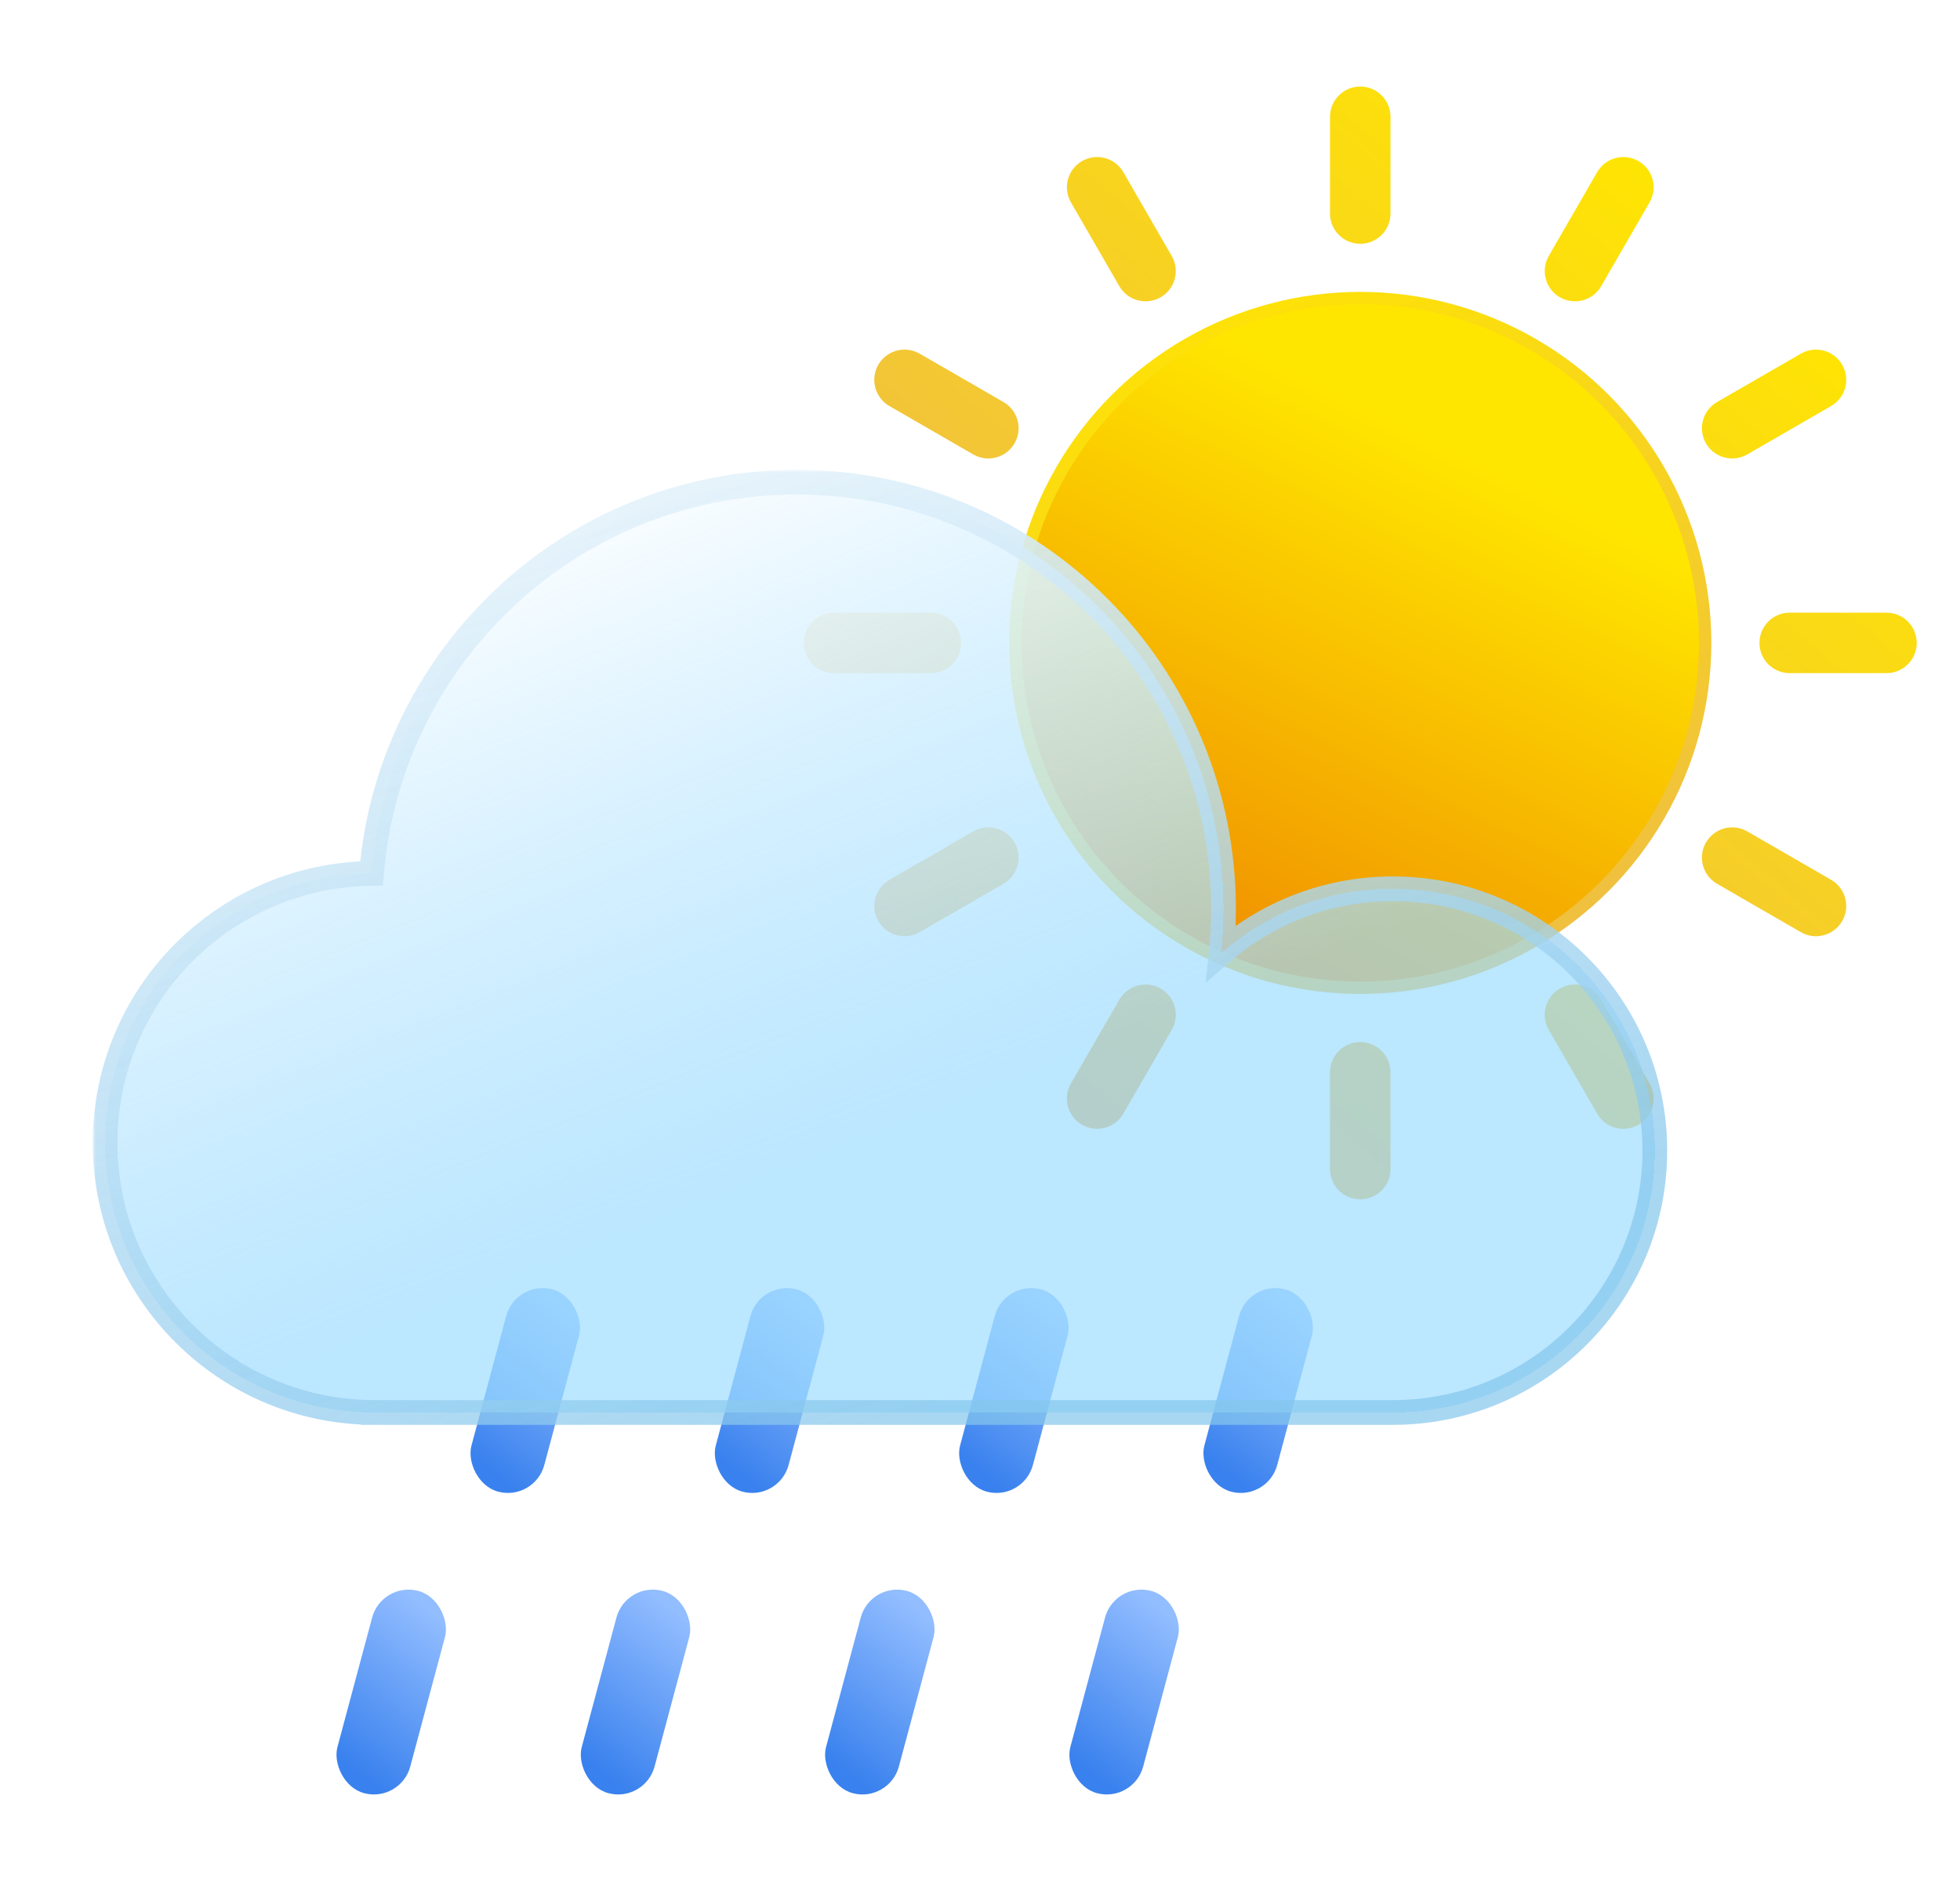 <svg width="317" height="308" viewBox="0 0 317 308" fill="none" xmlns="http://www.w3.org/2000/svg">
<circle cx="220" cy="104" r="55.783" fill="url(#paint0_linear_108_1526)" stroke="url(#paint1_linear_108_1526)" stroke-width="2"/>
<path fill-rule="evenodd" clip-rule="evenodd" d="M220 14C217.299 14 215.109 16.19 215.109 18.891V34.544C215.109 37.245 217.299 39.435 220 39.435C222.701 39.435 224.891 37.245 224.891 34.544V18.891C224.891 16.19 222.701 14 220 14ZM220 168.565C217.298 168.565 215.109 170.755 215.109 173.457V189.109C215.109 191.81 217.298 194 220 194C222.701 194 224.891 191.81 224.891 189.109V173.457C224.891 170.755 222.701 168.565 220 168.565ZM258.318 27.848C259.669 25.509 262.66 24.707 265 26.058C267.339 27.408 268.141 30.4 266.79 32.739L258.964 46.294C257.613 48.634 254.622 49.435 252.283 48.085C249.943 46.734 249.142 43.743 250.492 41.403L258.318 27.848ZM187.717 159.915C185.378 158.564 182.386 159.366 181.036 161.705L173.21 175.261C171.859 177.6 172.66 180.592 175 181.942C177.339 183.293 180.331 182.491 181.682 180.152L189.508 166.597C190.858 164.257 190.057 161.266 187.717 159.915ZM291.261 57.21C293.6 55.859 296.592 56.66 297.942 59C299.293 61.339 298.491 64.331 296.152 65.682L282.597 73.508C280.257 74.858 277.266 74.057 275.915 71.717C274.564 69.378 275.366 66.386 277.705 65.036L291.261 57.21ZM164.085 136.283C162.734 133.943 159.743 133.142 157.403 134.492L143.848 142.318C141.509 143.669 140.707 146.66 142.058 149C143.408 151.339 146.4 152.141 148.739 150.79L162.295 142.964C164.634 141.614 165.436 138.622 164.085 136.283ZM305.109 99.109C307.81 99.109 310 101.299 310 104C310 106.701 307.81 108.891 305.109 108.891H289.457C286.755 108.891 284.565 106.701 284.565 104C284.565 101.299 286.755 99.109 289.457 99.109H305.109ZM155.435 104C155.435 101.299 153.245 99.109 150.543 99.109H134.891C132.19 99.109 130 101.299 130 104C130 106.701 132.19 108.891 134.891 108.891H150.543C153.245 108.891 155.435 106.701 155.435 104ZM296.152 142.318C298.491 143.669 299.293 146.66 297.942 149C296.592 151.339 293.6 152.141 291.261 150.79L277.705 142.964C275.366 141.614 274.564 138.622 275.915 136.283C277.266 133.943 280.257 133.142 282.597 134.492L296.152 142.318ZM164.085 71.717C165.436 69.378 164.634 66.386 162.295 65.036L148.739 57.21C146.4 55.859 143.408 56.66 142.058 59C140.707 61.339 141.509 64.331 143.848 65.682L157.403 73.508C159.743 74.858 162.734 74.057 164.085 71.717ZM266.79 175.261C268.141 177.6 267.339 180.592 265 181.942C262.66 183.293 259.669 182.491 258.318 180.152L250.492 166.597C249.142 164.257 249.943 161.266 252.283 159.915C254.622 158.564 257.614 159.366 258.964 161.705L266.79 175.261ZM187.717 48.085C190.057 46.734 190.858 43.743 189.508 41.403L181.682 27.848C180.331 25.509 177.339 24.707 175 26.058C172.66 27.408 171.859 30.4 173.21 32.739L181.036 46.294C182.386 48.634 185.378 49.435 187.717 48.085Z" fill="url(#paint2_linear_108_1526)"/>
<rect x="61.766" y="255.774" width="12.194" height="33.871" rx="6.097" transform="rotate(15 61.766 255.774)" fill="url(#paint3_linear_108_1526)"/>
<rect x="101.278" y="255.774" width="12.194" height="33.871" rx="6.097" transform="rotate(15 101.278 255.774)" fill="url(#paint4_linear_108_1526)"/>
<rect x="140.79" y="255.774" width="12.194" height="33.871" rx="6.097" transform="rotate(15 140.79 255.774)" fill="url(#paint5_linear_108_1526)"/>
<rect x="180.302" y="255.774" width="12.194" height="33.871" rx="6.097" transform="rotate(15 180.302 255.774)" fill="url(#paint6_linear_108_1526)"/>
<rect x="83.444" y="207" width="12.194" height="33.871" rx="6.097" transform="rotate(15 83.444 207)" fill="url(#paint7_linear_108_1526)"/>
<rect x="122.956" y="207" width="12.194" height="33.871" rx="6.097" transform="rotate(15 122.956 207)" fill="url(#paint8_linear_108_1526)"/>
<rect x="162.468" y="207" width="12.194" height="33.871" rx="6.097" transform="rotate(15 162.468 207)" fill="url(#paint9_linear_108_1526)"/>
<rect x="201.979" y="207" width="12.194" height="33.871" rx="6.097" transform="rotate(15 201.979 207)" fill="url(#paint10_linear_108_1526)"/>
<g filter="url(#filter0_bd_108_1526)">
<mask id="path-11-outside-1_108_1526" maskUnits="userSpaceOnUse" x="15" y="72" width="255" height="155" fill="black">
<rect fill="white" x="15" y="72" width="255" height="155"/>
<path fill-rule="evenodd" clip-rule="evenodd" d="M197.882 143.014C197.882 145.423 197.758 147.804 197.517 150.149C204.953 143.687 214.664 139.775 225.288 139.775C248.68 139.775 267.643 158.738 267.643 182.13C267.643 205.523 248.68 224.486 225.288 224.486H60.638C60.626 224.486 60.613 224.486 60.601 224.486C60.589 224.486 60.576 224.486 60.564 224.486H60.352V224.485C36.386 224.351 17 204.882 17 180.885C17 156.976 36.244 137.562 60.088 137.287C62.999 101.851 92.681 74 128.868 74C166.983 74 197.882 104.899 197.882 143.014Z"/>
</mask>
<path fill-rule="evenodd" clip-rule="evenodd" d="M197.882 143.014C197.882 145.423 197.758 147.804 197.517 150.149C204.953 143.687 214.664 139.775 225.288 139.775C248.68 139.775 267.643 158.738 267.643 182.13C267.643 205.523 248.68 224.486 225.288 224.486H60.638C60.626 224.486 60.613 224.486 60.601 224.486C60.589 224.486 60.576 224.486 60.564 224.486H60.352V224.485C36.386 224.351 17 204.882 17 180.885C17 156.976 36.244 137.562 60.088 137.287C62.999 101.851 92.681 74 128.868 74C166.983 74 197.882 104.899 197.882 143.014Z" fill="url(#paint11_linear_108_1526)" shape-rendering="crispEdges"/>
<path d="M197.517 150.149L195.528 149.945L195.011 154.977L198.829 151.659L197.517 150.149ZM60.352 224.486H58.352V226.486H60.352V224.486ZM60.352 224.485H62.352V222.496L60.363 222.485L60.352 224.485ZM60.088 137.287L60.111 139.287L61.932 139.266L62.081 137.45L60.088 137.287ZM199.507 150.353C199.755 147.94 199.882 145.492 199.882 143.014H195.882C195.882 145.355 195.762 147.667 195.528 149.945L199.507 150.353ZM225.288 137.775C214.163 137.775 203.991 141.873 196.206 148.639L198.829 151.659C205.915 145.501 215.164 141.775 225.288 141.775V137.775ZM269.643 182.13C269.643 157.634 249.785 137.775 225.288 137.775V141.775C247.576 141.775 265.643 159.843 265.643 182.13H269.643ZM225.288 226.486C249.785 226.486 269.643 206.627 269.643 182.13H265.643C265.643 204.418 247.576 222.486 225.288 222.486V226.486ZM225.288 222.486H60.638V226.486H225.288V222.486ZM60.601 226.486C60.608 226.486 60.615 226.486 60.621 226.486C60.627 226.486 60.632 226.486 60.638 226.486V222.486C60.631 222.486 60.624 222.486 60.618 222.486C60.612 222.486 60.606 222.486 60.601 222.486V226.486ZM60.564 226.486C60.569 226.486 60.575 226.486 60.581 226.486C60.587 226.486 60.594 226.486 60.601 226.486V222.486C60.596 222.486 60.59 222.486 60.584 222.486C60.578 222.486 60.571 222.486 60.564 222.486V226.486ZM60.564 222.486H60.352V226.486H60.564V222.486ZM62.352 224.486V224.485H58.352V224.486H62.352ZM15 180.885C15 205.983 35.276 226.345 60.341 226.485L60.363 222.485C37.497 222.357 19 203.781 19 180.885H15ZM60.065 135.287C35.127 135.574 15 155.879 15 180.885H19C19 158.073 37.361 139.549 60.111 139.287L60.065 135.287ZM128.868 72C91.631 72 61.09 100.658 58.094 137.123L62.081 137.45C64.908 103.044 93.731 76 128.868 76V72ZM199.882 143.014C199.882 103.794 168.088 72 128.868 72V76C165.879 76 195.882 106.003 195.882 143.014H199.882Z" fill="url(#paint12_linear_108_1526)" mask="url(#path-11-outside-1_108_1526)"/>
</g>
<defs>
<filter id="filter0_bd_108_1526" x="0" y="61" width="284.643" height="184.486" filterUnits="userSpaceOnUse" color-interpolation-filters="sRGB">
<feFlood flood-opacity="0" result="BackgroundImageFix"/>
<feGaussianBlur in="BackgroundImage" stdDeviation="5"/>
<feComposite in2="SourceAlpha" operator="in" result="effect1_backgroundBlur_108_1526"/>
<feColorMatrix in="SourceAlpha" type="matrix" values="0 0 0 0 0 0 0 0 0 0 0 0 0 0 0 0 0 0 127 0" result="hardAlpha"/>
<feOffset dy="4"/>
<feGaussianBlur stdDeviation="7.5"/>
<feComposite in2="hardAlpha" operator="out"/>
<feColorMatrix type="matrix" values="0 0 0 0 0 0 0 0 0 0 0 0 0 0 0 0 0 0 0.1 0"/>
<feBlend mode="normal" in2="effect1_backgroundBlur_108_1526" result="effect2_dropShadow_108_1526"/>
<feBlend mode="normal" in="SourceGraphic" in2="effect2_dropShadow_108_1526" result="shape"/>
</filter>
<linearGradient id="paint0_linear_108_1526" x1="250.815" y1="57.043" x2="201.093" y2="159.21" gradientUnits="userSpaceOnUse">
<stop offset="0.183" stop-color="#FFE600"/>
<stop offset="0.981" stop-color="#F09000"/>
</linearGradient>
<linearGradient id="paint1_linear_108_1526" x1="192.017" y1="36.689" x2="269.16" y2="221.983" gradientUnits="userSpaceOnUse">
<stop stop-color="#FFE600"/>
<stop offset="1" stop-color="#E7AA64"/>
</linearGradient>
<linearGradient id="paint2_linear_108_1526" x1="286.032" y1="37.478" x2="152.5" y2="194" gradientUnits="userSpaceOnUse">
<stop stop-color="#FFE600"/>
<stop offset="1" stop-color="#E7AA64"/>
</linearGradient>
<linearGradient id="paint3_linear_108_1526" x1="63.121" y1="285.58" x2="73.96" y2="259.838" gradientUnits="userSpaceOnUse">
<stop stop-color="#3981EE"/>
<stop offset="1" stop-color="#92BDFF"/>
</linearGradient>
<linearGradient id="paint4_linear_108_1526" x1="102.633" y1="285.58" x2="113.472" y2="259.838" gradientUnits="userSpaceOnUse">
<stop stop-color="#3981EE"/>
<stop offset="1" stop-color="#92BDFF"/>
</linearGradient>
<linearGradient id="paint5_linear_108_1526" x1="142.145" y1="285.58" x2="152.984" y2="259.838" gradientUnits="userSpaceOnUse">
<stop stop-color="#3981EE"/>
<stop offset="1" stop-color="#92BDFF"/>
</linearGradient>
<linearGradient id="paint6_linear_108_1526" x1="181.657" y1="285.58" x2="192.496" y2="259.838" gradientUnits="userSpaceOnUse">
<stop stop-color="#3981EE"/>
<stop offset="1" stop-color="#92BDFF"/>
</linearGradient>
<linearGradient id="paint7_linear_108_1526" x1="84.798" y1="236.806" x2="95.637" y2="211.064" gradientUnits="userSpaceOnUse">
<stop stop-color="#3981EE"/>
<stop offset="1" stop-color="#92BDFF"/>
</linearGradient>
<linearGradient id="paint8_linear_108_1526" x1="124.311" y1="236.806" x2="135.149" y2="211.064" gradientUnits="userSpaceOnUse">
<stop stop-color="#3981EE"/>
<stop offset="1" stop-color="#92BDFF"/>
</linearGradient>
<linearGradient id="paint9_linear_108_1526" x1="163.822" y1="236.806" x2="174.661" y2="211.064" gradientUnits="userSpaceOnUse">
<stop stop-color="#3981EE"/>
<stop offset="1" stop-color="#92BDFF"/>
</linearGradient>
<linearGradient id="paint10_linear_108_1526" x1="203.334" y1="236.806" x2="214.173" y2="211.064" gradientUnits="userSpaceOnUse">
<stop stop-color="#3981EE"/>
<stop offset="1" stop-color="#92BDFF"/>
</linearGradient>
<linearGradient id="paint11_linear_108_1526" x1="94.903" y1="73.372" x2="155.193" y2="225.113" gradientUnits="userSpaceOnUse">
<stop stop-color="white"/>
<stop offset="0.708" stop-color="#9DDCFF" stop-opacity="0.69"/>
</linearGradient>
<linearGradient id="paint12_linear_108_1526" x1="134.193" y1="21.889" x2="217.515" y2="286.081" gradientUnits="userSpaceOnUse">
<stop stop-color="white"/>
<stop offset="0.714" stop-color="#85C6EC" stop-opacity="0.71"/>
</linearGradient>
</defs>
</svg>
